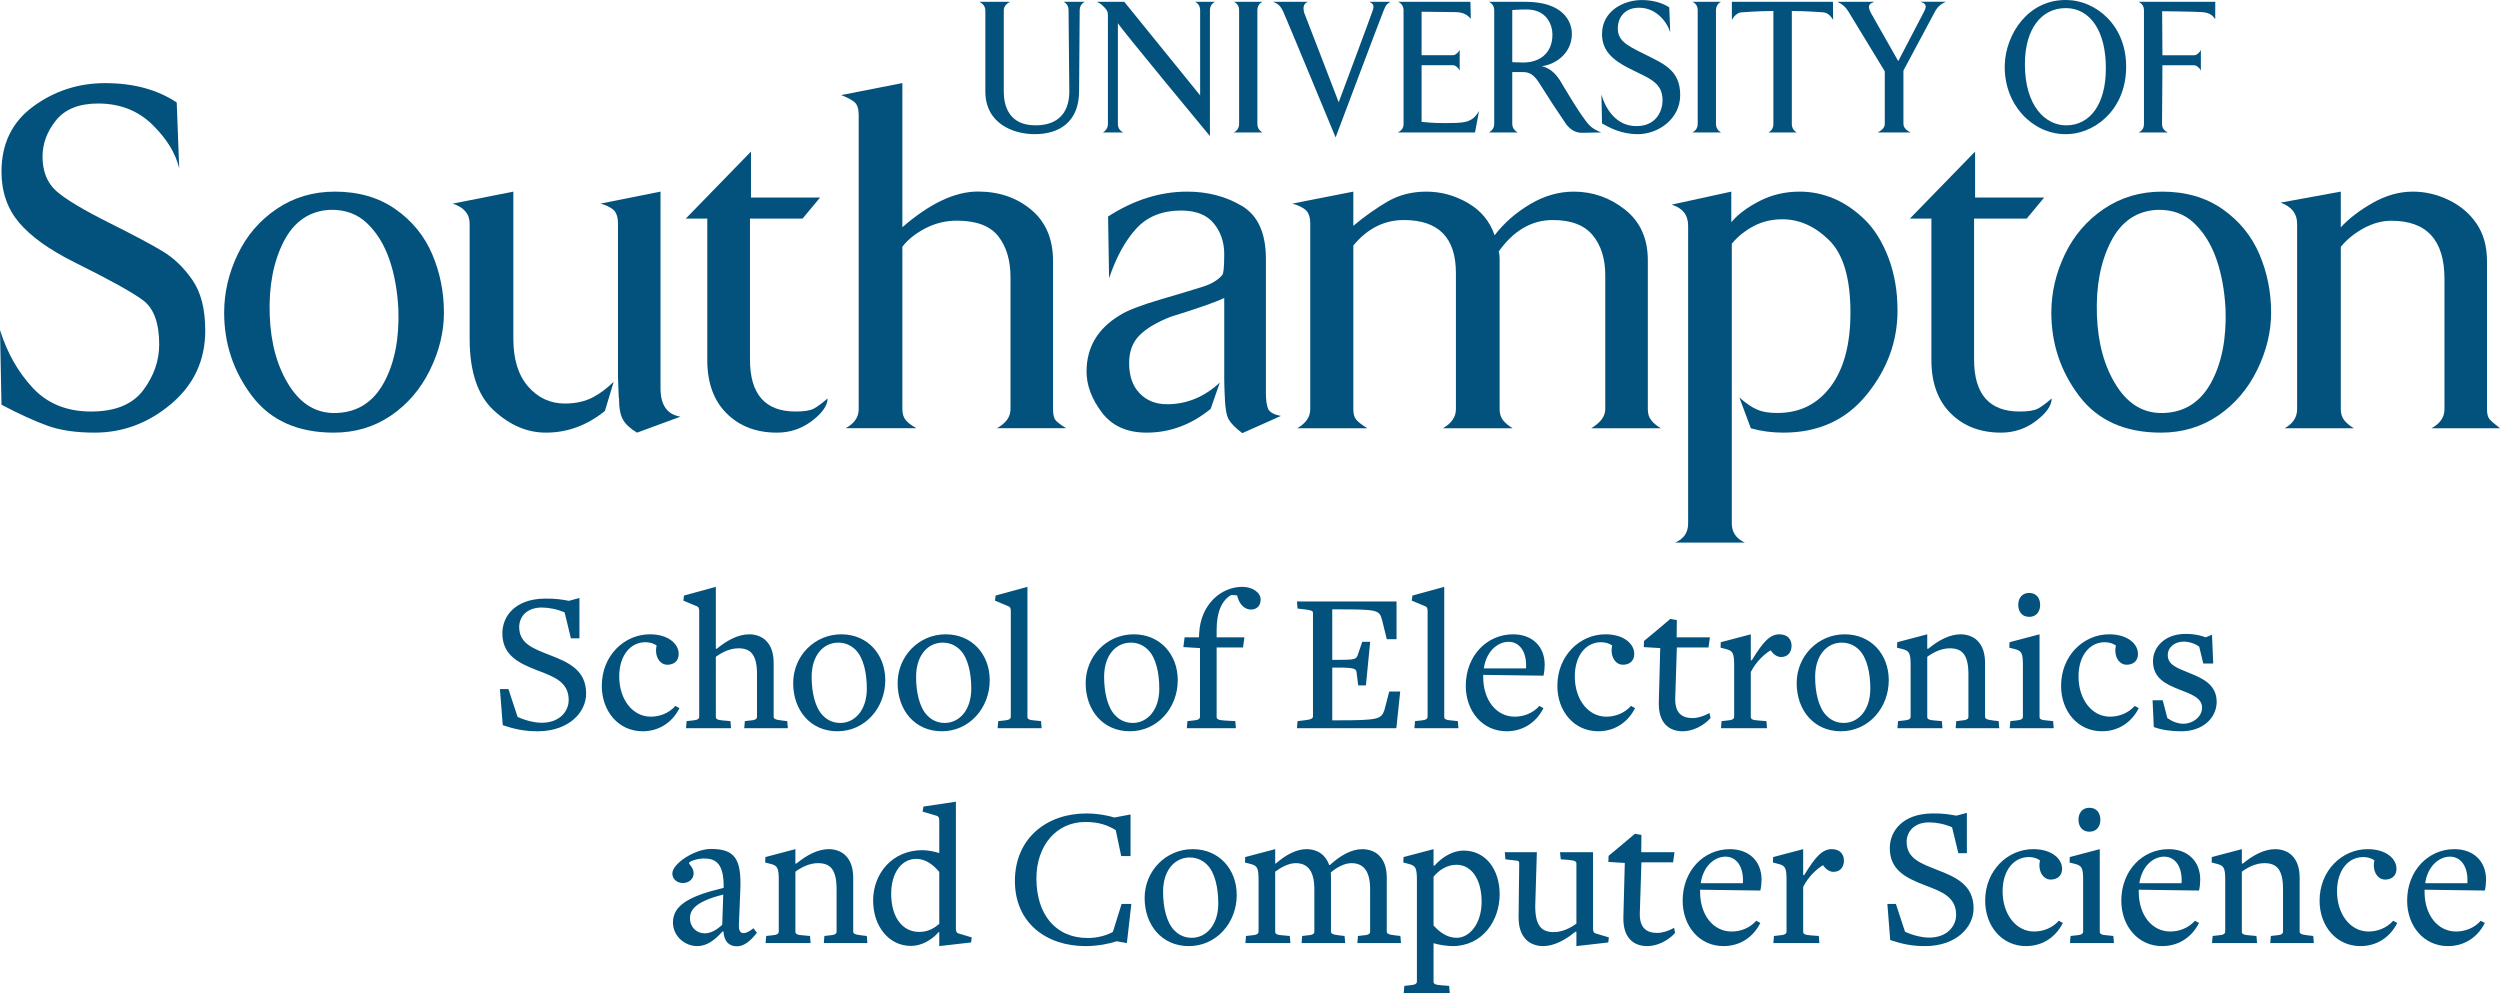 <?xml version="1.0" encoding="UTF-8" standalone="no"?>
<!-- Created with Inkscape (http://www.inkscape.org/) -->

<svg
   xmlns:dc="http://purl.org/dc/elements/1.1/"
   xmlns:cc="http://creativecommons.org/ns#"
   xmlns:rdf="http://www.w3.org/1999/02/22-rdf-syntax-ns#"
   xmlns:svg="http://www.w3.org/2000/svg"
   xmlns="http://www.w3.org/2000/svg"
   xmlns:sodipodi="http://sodipodi.sourceforge.net/DTD/sodipodi-0.dtd"
   xmlns:inkscape="http://www.inkscape.org/namespaces/inkscape"
   id="svg2"
   version="1.1"
   inkscape:version="0.47 r22583"
   width="354.335"
   height="140.738"
   xml:space="preserve"
   sodipodi:docname="ecs.eps"><defs
     id="defs6"><inkscape:perspective
       sodipodi:type="inkscape:persp3d"
       inkscape:vp_x="0 : 0.5 : 1"
       inkscape:vp_y="0 : 1000 : 0"
       inkscape:vp_z="1 : 0.5 : 1"
       inkscape:persp3d-origin="0.5 : 0.33333333 : 1"
       id="perspective10" /><clipPath
       clipPathUnits="userSpaceOnUse"
       id="clipPath20"><path
         d="M 0,1125.9 0,0 l 2834.68,0 0,1125.9 -2834.68,0 z"
         id="path22" /></clipPath></defs><sodipodi:namedview
     pagecolor="#ffffff"
     bordercolor="#666666"
     borderopacity="1"
     objecttolerance="10"
     gridtolerance="10"
     guidetolerance="10"
     inkscape:pageopacity="0"
     inkscape:pageshadow="2"
     inkscape:window-width="1680"
     inkscape:window-height="977"
     id="namedview4"
     showgrid="false"
     inkscape:zoom="0.95353535"
     inkscape:cx="152.33829"
     inkscape:cy="88.015651"
     inkscape:window-x="0"
     inkscape:window-y="24"
     inkscape:window-maximized="1"
     inkscape:current-layer="g12" /><g
     id="g12"
     inkscape:groupmode="layer"
     inkscape:label="ink_ext_XXXXXX"
     transform="matrix(1.25,0,0,-1.25,0,140.738)"><g
       id="g14"
       transform="scale(0.1,0.1)"><g
         id="g16"><g
           id="g18"
           clip-path="url(#clipPath20)"><path
             d="m 125.438,872.418 c 26.492,-13.242 46.164,-23.719 59.035,-31.48 12.867,-7.719 24.132,-18.633 33.757,-32.61 9.665,-13.992 14.5,-33.101 14.5,-57.273 0,-33.645 -12.882,-61.356 -38.605,-83.098 -25.742,-21.75 -54.676,-32.609 -86.863,-32.609 -21.192,0 -39.047,2.632 -53.617,7.91 C 39.051,648.527 21.734,656.438 1.688,667 L 0,751.758 c 7.945,-25.578 20.223,-47.371 36.891,-65.391 16.652,-18.058 38.781,-27.07 66.41,-27.07 27.261,0 46.933,8.027 59.047,24.101 12.082,16.09 18.16,33.399 18.16,51.969 0,24.18 -6.078,40.86 -18.16,49.953 -12.114,9.067 -38.047,23.418 -77.789,43.129 -28.77,14.379 -49.742,29.418 -62.984,45.125 -13.25,15.703 -19.887,34.903 -19.887,57.594 0,31.809 12.027,56.5 36.055,74.072 24.012,17.6 51.18,26.41 81.473,26.41 32.148,0 59.187,-7.33 81.16,-21.94 l 2.824,-74.683 c -4.172,17.383 -14.39,33.95 -30.664,49.77 -16.269,15.813 -36.695,23.743 -61.281,23.743 -21.582,0 -37.469,-6.36 -47.699,-19.017 -10.191,-12.668 -15.324,-26.398 -15.324,-41.113 0,-16.633 5.133,-29.551 15.324,-38.851 10.23,-9.27 30.844,-21.641 61.883,-37.141 l 0,0"
             style="fill:#02527d;fill-opacity:1;fill-rule:nonzero;stroke:none"
             id="path24" /><path
             d="m 374.504,887.988 c -23.465,-1.101 -41.051,-13.117 -52.793,-35.941 -11.723,-22.832 -17.02,-50.66 -15.891,-83.473 1.133,-32.078 8.614,-58.867 22.434,-80.383 13.808,-21.515 31.879,-31.679 54.207,-30.535 23.453,1.121 41.144,12.703 53.07,34.801 11.93,22.051 17.313,49.703 16.168,82.91 -1.117,21.5 -4.637,40.531 -10.488,57.141 -5.879,16.629 -14.301,30.109 -25.258,40.469 -10.992,10.398 -24.82,15.378 -41.449,15.011 l 0,0 z m 5.125,20.641 c 26.851,0 49.73,-6.621 68.672,-19.852 18.922,-13.23 32.82,-30.23 41.726,-51.015 8.883,-20.813 13.332,-42.891 13.332,-66.356 0,-21.906 -5.297,-43.636 -15.91,-65.16 -10.597,-21.574 -25.332,-38.758 -44.281,-51.629 -18.906,-12.84 -40.477,-19.269 -64.676,-19.269 -40.879,0 -71.82,13.89 -92.84,41.672 -20.968,27.777 -31.488,59.257 -31.488,94.386 0,22.703 5.113,44.684 15.328,66.063 10.219,21.371 24.981,38.547 44.278,51.601 19.3,13.035 41.242,19.559 65.859,19.559 l 0,0"
             style="fill:#02527d;fill-opacity:1;fill-rule:nonzero;stroke:none"
             id="path26" /><path
             d="m 851.516,954.051 0,-52.156 78.328,0 -19.832,-23.836 -59.641,0 0,-159.809 c 0,-39.324 17.207,-58.953 51.649,-58.953 9.82,0 16.851,1.129 21.003,3.43 4.168,2.281 9.258,6.101 15.336,11.421 0,-7.988 -5.879,-16.453 -17.597,-25.41 -11.739,-8.914 -24.981,-13.39 -39.75,-13.39 -23.473,0 -42.52,7.261 -57.121,21.824 -14.637,14.578 -21.911,34.676 -21.911,60.398 l 0,160.469 -24.429,0 73.965,76.012 0,0"
             style="fill:#02527d;fill-opacity:1;fill-rule:nonzero;stroke:none"
             id="path28" /><path
             d="m 1108.88,908.719 c 23.84,0 44,-6.91 60.47,-20.699 16.46,-13.79 24.68,-33.18 24.68,-58.129 l 0,-167.942 c 0,-6.074 0.95,-10.211 2.85,-12.469 1.88,-2.292 5.86,-5.292 11.91,-9.082 l -78.32,0 c 10.21,5.676 15.32,12.891 15.32,21.602 l 0,149.457 c 0,19.313 -4.64,34.848 -13.89,46.609 -9.32,11.75 -24.9,17.633 -46.84,17.633 -12.88,0 -24.89,-2.953 -36.06,-8.812 -11.16,-5.871 -19.77,-12.797 -25.83,-20.746 l 0,-184.141 c 0,-4.922 1.15,-8.914 3.41,-11.922 2.28,-3.07 6.43,-6.269 12.48,-9.68 l -80.177,0 c 9.84,5.301 14.769,12.508 14.769,21.571 l 0,333.418 c 0,7.193 -1.632,12.113 -4.836,14.753 -3.214,2.66 -8.226,5.32 -15.046,7.96 l 69.4,13.63 0,-163.472 c 31.04,26.969 59.6,40.461 85.71,40.461 l 0,0"
             style="fill:#02527d;fill-opacity:1;fill-rule:nonzero;stroke:none"
             id="path30" /><path
             d="m 1784.38,908.629 c 21.6,0 40.99,-6.82 58.18,-20.418 17.21,-13.625 25.86,-32.711 25.86,-57.336 l 0,-169.008 c 0,-4.953 1.22,-8.988 3.66,-12.195 2.46,-3.246 6.14,-6.336 11.06,-9.344 l -78.88,0 c 10.59,6.387 15.9,13.598 15.9,21.539 l 0,152.129 c 0,18.539 -4.73,33.582 -14.18,45.121 -9.48,11.539 -24.61,17.301 -45.42,17.301 -23.84,0 -44.26,-11.898 -61.3,-35.754 0.74,-1.887 1.13,-4.715 1.13,-8.492 l 0,-170.305 c 0,-4.926 1.23,-8.961 3.68,-12.195 2.45,-3.246 6.15,-6.336 11.07,-9.344 l -79.06,0 c 9.85,5.649 14.74,12.863 14.74,21.539 l 0,154.399 c 0,40.093 -19.66,60.152 -59.01,60.152 -22.33,0 -41.43,-9.648 -57.32,-28.93 l 0,-185.621 c 0,-5.308 1.13,-9.277 3.38,-11.91 2.28,-2.68 6.44,-5.867 12.51,-9.629 l -79.48,0 c 9.83,5.649 14.75,12.863 14.75,21.539 l 0,210.457 c 0,7.574 -1.89,12.864 -5.66,15.887 -3.77,3.027 -8.71,5.285 -14.75,6.805 l 69.25,13.613 0,-38.777 c 12.48,10.476 25.28,19.554 38.31,27.226 13.06,7.699 27.91,11.551 44.56,11.551 16.63,0 32.39,-4.34 47.18,-12.965 14.77,-8.605 24.84,-20.805 30.16,-36.566 10.59,13.867 23.93,25.601 40.03,35.179 16.08,9.582 32.63,14.352 49.65,14.352 l 0,0"
             style="fill:#02527d;fill-opacity:1;fill-rule:nonzero;stroke:none"
             id="path32" /><path
             d="m 2239.5,954.051 0,-52.156 78.32,0 -19.8,-23.836 -59.67,0 0,-159.809 c 0,-39.324 17.24,-58.953 51.66,-58.953 9.84,0 16.83,1.129 20.99,3.43 4.18,2.281 9.28,6.101 15.35,11.421 0,-7.988 -5.86,-16.453 -17.61,-25.41 -11.72,-8.914 -24.97,-13.39 -39.72,-13.39 -23.47,0 -42.51,7.261 -57.13,21.824 -14.62,14.578 -21.93,34.676 -21.93,60.398 l 0,160.469 -24.42,0 73.96,76.012 0,0"
             style="fill:#02527d;fill-opacity:1;fill-rule:nonzero;stroke:none"
             id="path34" /><path
             d="m 2446.3,887.988 c -23.46,-1.101 -41.08,-13.117 -52.78,-35.941 -11.74,-22.832 -17.05,-50.66 -15.9,-83.473 1.14,-32.078 8.59,-58.867 22.4,-80.383 13.81,-21.515 31.9,-31.679 54.24,-30.535 23.42,1.121 41.14,12.703 53.07,34.801 11.9,22.051 17.3,49.703 16.15,82.91 -1.12,21.5 -4.65,40.531 -10.49,57.141 -5.89,16.629 -14.29,30.109 -25.25,40.469 -10.99,10.398 -24.8,15.378 -41.44,15.011 l 0,0 z m 5.13,20.641 c 26.84,0 49.76,-6.621 68.66,-19.852 18.9,-13.23 32.8,-30.23 41.75,-51.015 8.85,-20.813 13.32,-42.891 13.32,-66.356 0,-21.906 -5.34,-43.636 -15.9,-65.16 -10.62,-21.574 -25.37,-38.758 -44.28,-51.629 -18.93,-12.84 -40.5,-19.269 -64.7,-19.269 -40.88,0 -71.81,13.89 -92.82,41.672 -21,27.777 -31.5,59.257 -31.5,94.386 0,22.703 5.09,44.684 15.32,66.063 10.23,21.371 24.98,38.547 44.29,51.601 19.29,13.035 41.27,19.559 65.86,19.559 l 0,0"
             style="fill:#02527d;fill-opacity:1;fill-rule:nonzero;stroke:none"
             id="path36" /><path
             d="m 2735.92,908.629 c 13.99,0 27.62,-3.223 40.88,-9.645 13.22,-6.429 23.73,-15.41 31.5,-26.964 7.75,-11.532 11.64,-25.614 11.64,-42.243 l 0,-167.91 c 0,-4.953 0.85,-8.519 2.55,-10.801 1.7,-2.269 5.79,-5.851 12.19,-10.738 l -77.74,0 c 9.82,5.277 14.78,12.5 14.78,21.567 l 0,147.785 c 0,43.941 -20.1,65.925 -60.21,65.925 -10.59,0 -21.1,-2.859 -31.5,-8.546 -10.41,-5.68 -19.01,-12.684 -25.84,-21.012 l 0,-184.152 c 0,-4.926 1.24,-8.977 3.71,-12.223 2.43,-3.246 6.11,-6.336 11.07,-9.344 l -78.49,0 c 9.48,5.258 14.17,12.473 14.17,21.539 l 0,210.457 c 0,11.336 -6.21,19.293 -18.72,23.856 l 68.26,12.449 0,-40.457 c 9.1,9.867 21.1,19.094 36.05,27.617 14.96,8.547 30.17,12.84 45.7,12.84 l 0,0"
             style="fill:#02527d;fill-opacity:1;fill-rule:nonzero;stroke:none"
             id="path38" /><path
             d="m 2141.32,833.496 c -6.82,17.949 -15.71,32.313 -26.67,43.094 -10.98,10.769 -22.73,18.808 -35.21,24.101 -12.48,5.286 -25.37,7.938 -38.61,7.938 -16.65,0 -31.87,-3.531 -45.67,-10.641 -13.84,-7.078 -24.52,-15.07 -32.09,-24.023 l 0,34.664 -67.68,-14.762 c 12.48,-3.769 18.72,-11.742 18.72,-23.832 l 0,-337.789 c 0,-10.223 -4.93,-17.422 -14.77,-21.57 l 79.07,0 c -9.87,4.578 -14.77,11.785 -14.77,21.64 l 0,317.204 c 6.43,7.918 14.57,14.511 24.41,19.808 9.82,5.297 20.8,7.938 32.92,7.938 19.29,0 36.99,-7.938 53.07,-23.778 16.09,-15.859 24.12,-43.218 24.12,-82.082 0,-35.847 -7.46,-63.777 -22.4,-83.769 -14.96,-20.008 -35.09,-29.981 -60.44,-29.981 -18.54,0 -27.11,3.84 -43.1,17.481 l 13.01,-34.91 c 11.55,-3.219 23.8,-4.879 36.87,-4.879 39.74,0 71.23,14.359 94.51,43.109 23.28,28.703 34.93,60.43 34.93,95.223 0,21.918 -3.43,41.859 -10.22,59.816 l 0,0"
             style="fill:#02527d;fill-opacity:1;fill-rule:nonzero;stroke:none"
             id="path40" /><path
             d="m 672.883,675.75 c -9.074,-4.934 -19.871,-7.395 -32.352,-7.395 -16.66,0 -30.57,6.469 -41.73,19.333 -11.18,12.871 -16.731,30.859 -16.731,53.968 l 0,166.973 -68.84,-13.613 c 12.848,-4.168 19.282,-11.688 19.282,-22.676 l 0,-130.391 c 0,-37.441 9.121,-64.531 27.328,-81.363 18.222,-16.828 37.926,-25.238 59.101,-25.238 24.45,0 46.743,8.238 66.95,24.59 l 9.961,33.121 c -8.551,-8.18 -14.739,-12.864 -22.969,-17.309 l 0,0"
             style="fill:#02527d;fill-opacity:1;fill-rule:nonzero;stroke:none"
             id="path42" /><path
             d="m 748.941,685.816 0,222.813 -68.121,-13.633 c 6.051,-1.519 10.891,-3.797 14.485,-6.805 3.578,-3.035 5.398,-8.339 5.398,-15.914 l 0,-173.082 0.879,-24.488 c 0.078,0.078 0.148,0.172 0.258,0.262 0,-11.321 1.488,-19.629 4.543,-24.891 3.015,-5.312 8.301,-10.187 15.879,-14.73 l 49.379,18.14 c -15.137,2.262 -22.7,13.051 -22.7,32.328 l 0,0"
             style="fill:#02527d;fill-opacity:1;fill-rule:nonzero;stroke:none"
             id="path44" /><path
             d="m 1437.93,662.266 c -1.69,3.761 -2.55,9.832 -2.55,18.121 l 0,151.785 c 0,29.445 -9.1,49.535 -27.34,60.305 -18.22,10.773 -38.85,16.152 -61.92,16.152 -30.66,0 -60.58,-9.422 -89.7,-28.231 l 1.14,-70.019 c 7.96,23.711 18.19,42.449 30.66,56.172 12.49,13.75 29.52,20.637 51.08,20.637 16.65,0 28.95,-4.836 36.91,-14.493 7.93,-9.636 11.91,-21.269 11.91,-34.875 0,-14.363 -0.76,-22.281 -2.28,-23.8 -4.92,-5.692 -12.11,-10.063 -21.57,-13.071 -9.47,-3.011 -25.47,-7.851 -47.97,-14.453 -22.52,-6.625 -37.95,-12.57 -46.26,-17.855 -25.35,-15.125 -38.03,-36.481 -38.03,-64.094 0,-15.496 5.76,-30.906 17.3,-46.238 11.54,-15.301 28.49,-22.961 50.81,-22.961 26.38,0 50.58,8.968 72.59,26.91 l 10.39,29.789 c -17.69,-16.258 -37.58,-24.5 -59.7,-24.5 -12.86,0 -23.26,4.141 -31.21,12.402 -7.94,8.242 -11.92,19.688 -11.92,34.34 0,13.141 3.98,23.668 11.92,31.547 7.95,7.883 19.67,14.855 35.2,20.859 32.53,10.114 52.79,17.27 60.73,21.391 l 0,-91.258 c -0.15,-0.133 0.46,-19.742 0.58,-19.621 0.35,-13.41 1.88,-22.355 4.55,-26.98 2.64,-4.582 7.76,-9.7 15.37,-15.461 l 43.79,19.543 c -7.93,1.519 -12.78,4.168 -14.48,7.957 l 0,0"
             style="fill:#02527d;fill-opacity:1;fill-rule:nonzero;stroke:none"
             id="path46" /><path
             d="m 1138.16,1114.07 0,-92.16 c 0,-15.05 5.24,-38.133 35.96,-38.133 29.21,0 38.34,18.503 38.34,38.133 l -0.85,92.16 c 0,5.01 -2.19,8.06 -5.67,9.82 l 24.17,0 c -3.49,-1.76 -5.88,-4.81 -5.88,-9.82 l -0.66,-91.28 c 0,-35.731 -23.1,-49.013 -50.34,-49.013 -23.97,0 -55.97,11.731 -55.97,48.573 l 0,91.72 c 0,5.01 -3.49,8.06 -6.74,9.82 l 34.83,0 c -3.48,-1.76 -7.19,-4.81 -7.19,-9.82 l 0,0"
             style="fill:#02527d;fill-opacity:1;fill-rule:nonzero;stroke:none"
             id="path48" /><path
             d="m 1360.8,1114.07 c 0,5.01 -2.4,8.06 -5.67,9.82 l 22.66,0 c -3.49,-1.76 -5.89,-4.81 -5.89,-9.82 l 0,-142.492 c 0,0 -104.36,125.942 -104.36,128.122 l 0,-114.192 c 0,-4.77 2.18,-7.82 6.1,-9.789 l -23.07,0 c 3.26,1.969 5.66,5.019 5.66,9.789 l 0,120.292 c 0,6.32 0,6.75 -2.6,10.25 -2.41,2.6 -5.01,5.64 -10.03,7.84 l 31.14,0 86.06,-106.12 0,96.3"
             style="fill:#02527d;fill-opacity:1;fill-rule:nonzero;stroke:none"
             id="path50" /><path
             d="m 1431.36,1123.89 c -3.27,-1.76 -5.66,-4.81 -5.66,-9.82 l 0,-128.562 c 0,-4.77 2.39,-7.82 5.66,-9.789 l -32.23,0 c 3.48,1.969 5.87,5.019 5.87,9.789 l 0,128.562 c 0,5.01 -2.39,8.06 -5.87,9.82 l 32.23,0 0,0"
             style="fill:#02527d;fill-opacity:1;fill-rule:nonzero;stroke:none"
             id="path52" /><path
             d="m 1556.27,1113.43 c 1.95,5.22 1.54,8.26 -3.71,10.46 l 23.95,0 c -5.68,-3.7 -5.26,-4.81 -7.86,-10.46 -3.47,-8.5 -54.24,-143.352 -54.24,-143.352 0,0 -55.97,135.292 -59.69,143.352 -2.38,4.36 -4.13,7.82 -11.33,10.46 l 39.67,0 c -5.68,-2.2 -5.68,-7.4 -4.13,-12.86 0.43,-0.66 38.99,-101.08 38.99,-101.08 0,0 38.35,102.6 38.35,103.48 l 0,0"
             style="fill:#02527d;fill-opacity:1;fill-rule:nonzero;stroke:none"
             id="path54" /><path
             d="m 1667.71,1104.54 c -4.35,5 -8.95,7.64 -18.31,7.64 -4.13,0 -37.49,0.43 -37.49,0.43 l 0,-49.31 35.53,0 c 3.04,0 6.54,3.48 7.63,6.11 l 0,-23.52 c -1.09,2.61 -4.59,6.12 -7.63,6.12 l -35.53,0 0,-64.315 c 4.79,-0.437 15.04,-1.515 25.3,-1.316 23.52,0 31.8,0 39.85,13.721 l -4.58,-24.381 -87.57,0 c 3.92,1.969 6.54,4.57 6.54,9.789 l 0,128.562 c 0,5.01 -2.62,8.06 -6.12,9.82 l 81.95,0 0.43,-19.35 0,0"
             style="fill:#02527d;fill-opacity:1;fill-rule:nonzero;stroke:none"
             id="path56" /><path
             d="m 1714.72,1114.5 0,-59.06 c 0,0 7,-0.41 12.67,-0.41 16.57,0 32.88,8.93 32.88,31.81 0,10.24 -6.1,28.32 -29.19,28.32 -9.81,0 -16.36,-0.66 -16.36,-0.66 l 0,0 z m 33.12,-63.61 c 11.79,-2.42 17.87,-11.55 21.14,-16.36 0,0 23.1,-39.842 32.68,-50.089 4.58,-5.246 13.97,-8.722 13.97,-8.722 l -22.22,-0.418 c -8.52,0 -14.61,5.656 -17.87,10.207 -11.15,16.362 -18.96,28.362 -26.59,40.562 -5.68,8.72 -10.25,18.09 -21.56,18.09 -3.94,0 -12.67,0 -12.67,0 l 0,-58.652 c 0,-4.77 2.85,-7.82 6.13,-9.789 l -32.5,0 c 3.31,1.969 5.91,5.019 5.91,9.789 l 0,128.562 c 0,5.01 -2.6,8.06 -5.91,9.82 l 40.99,0 c 43.57,0 52.95,-22.67 52.95,-36.39 0,-23.54 -20.92,-35.52 -34.45,-36.61 l 0,0"
             style="fill:#02527d;fill-opacity:1;fill-rule:nonzero;stroke:none"
             id="path58" /><path
             d="m 1905.13,1018.21 c 0,-27.222 -24.81,-44.433 -48.12,-44.433 -18.99,0 -32.47,7.61 -40.53,12.18 l -0.67,32.693 c 4.57,-15.69 16.35,-35.732 39.64,-35.732 23.56,0 29.67,18.522 29.67,29.182 0,20.93 -15.93,25.06 -36.83,35.74 -21.15,10.45 -31.81,21.59 -31.81,39.45 0,26.14 24.41,38.57 45.1,38.57 8.03,0 20.92,-1.51 31.15,-8.3 l 1.1,-28.74 c -2.62,10.45 -14.82,28.32 -35.3,28.32 -18.54,0 -24.17,-13.74 -24.17,-23.11 0,-13.72 8.7,-18.96 29.63,-29.19 20.68,-10.67 41.14,-17.44 41.14,-46.63 l 0,0"
             style="fill:#02527d;fill-opacity:1;fill-rule:nonzero;stroke:none"
             id="path60" /><path
             d="m 1951.36,1123.89 c -3.27,-1.76 -5.66,-4.81 -5.66,-9.82 l 0,-128.562 c 0,-4.77 2.39,-7.82 5.66,-9.789 l -32.26,0 c 3.49,1.969 5.88,5.019 5.88,9.789 l 0,128.562 c 0,5.01 -2.39,8.06 -5.88,9.82 l 32.26,0 0,0"
             style="fill:#02527d;fill-opacity:1;fill-rule:nonzero;stroke:none"
             id="path62" /><path
             d="m 2031.7,1113.46 0,-127.952 c 0,-4.77 2.16,-7.82 5.66,-9.789 l -32.26,0 c 3.7,1.969 5.7,5.019 5.7,9.789 l 0,127.952 c -16.34,0 -35.76,-1.53 -35.76,-1.53 -5.2,0 -9.33,-5.02 -11.31,-8.5 l 0,20.46 114.62,0 0.2,-20.46 c -2.17,3.48 -5.66,8.07 -11.32,8.5 0,0 -19.6,1.53 -35.53,1.53 l 0,0"
             style="fill:#02527d;fill-opacity:1;fill-rule:nonzero;stroke:none"
             id="path64" /><path
             d="m 2206.39,1123.89 c -6.31,-2.64 -10.25,-6.75 -12.85,-12 l -35.3,-66.01 0,-60.372 c 0,-4.77 4.14,-7.82 8.06,-9.789 l -37.26,0 c 3.49,1.969 8.05,4.57 8.05,9.789 l 0,59.522 -41.61,68.4 c -3.5,5.22 -6.1,7.41 -12.19,10.46 l 42.04,0 c -5,-2.2 -9.15,-3.25 -3.49,-13.52 l 30.52,-53.8 29.63,56.86 c 3.05,5.87 1.54,8.7 -4.55,10.46 l 28.95,0 0,0"
             style="fill:#02527d;fill-opacity:1;fill-rule:nonzero;stroke:none"
             id="path66" /><path
             d="m 2295.97,1053.08 c 0,-47.73 23.58,-69.303 46.69,-69.303 27.77,0 45.09,24.833 45.09,64.063 0.4,42.04 -17.32,68.87 -45.45,68.87 -27.78,0 -46.33,-23.77 -46.33,-63.63 l 0,0 z m 44.73,-79.303 c -36.4,0.86 -68.55,33.313 -67.59,78.203 0.95,35.31 26.85,75.39 71.32,73.88 31.01,-0.68 67.25,-27.68 66.34,-77.39 -0.95,-49.65 -38.71,-75.822 -70.07,-74.693 l 0,0"
             style="fill:#02527d;fill-opacity:1;fill-rule:nonzero;stroke:none"
             id="path68" /><path
             d="m 2458.02,975.719 -33.11,0 c 3.91,1.969 6.07,4.57 6.07,9.789 l 0,128.562 c 0,5.01 -2.59,8.06 -6.07,9.82 l 86.93,0 -0.08,-19.83 c -3.05,5.21 -7.87,8.25 -18.56,8.25 -5.2,0.44 -41.6,0.88 -41.6,0.88 l 0.31,-49.95 35.97,0 c 3.04,0 6.55,3.49 7.61,6.12 l 0,-23.55 c -1.06,2.59 -4.57,6.08 -7.61,6.08 l -35.97,0 -0.44,-66.382 c 0,-5.219 2.62,-7.82 6.55,-9.789 l 0,0"
             style="fill:#02527d;fill-opacity:1;fill-rule:nonzero;stroke:none"
             id="path70" /><path
             d="m 2797.7,124.441 c 1.14,0 -47.85,0 -47.85,0 2.76,19.313 15.64,30.121 28.06,30.121 12.66,0 20.93,-11.496 19.79,-30.121 l 0,0 z m 19.78,-45.082 -4.61,2.531 c -7.81,-8.742 -18.4,-12.199 -28.06,-12.199 -20.47,0 -35.65,18.41 -35.65,44.848 l 0,2.531 68.32,-0.922 c 0.92,3.692 1.38,8.743 1.38,12.426 0,20.696 -14.04,34.504 -35.89,34.504 -29.43,0 -53.59,-24.152 -53.59,-58.43 0,-28.968 19.09,-51.507 46.24,-51.507 18.16,0 33.34,9.418 41.86,26.219 l 0,0 z m -99.29,0 -4.6,2.531 c -7.82,-8.742 -18.39,-12.199 -28.06,-12.199 -20.47,0 -35.65,19.547 -35.65,45.547 0,24.371 13.11,38.864 29.67,38.864 5.06,0 9.43,-1.375 12.65,-3.68 l 0,-0.461 c -2.53,-11.504 3.45,-21.387 12.19,-21.387 5.52,0 12.88,2.531 12.88,12.422 0,11.035 -11.5,22.082 -32.66,22.082 -28.98,0 -54.51,-24.152 -54.51,-58.43 0,-28.968 19.09,-51.507 46.23,-51.507 18.17,0 33.35,9.418 41.86,26.219 l 0,0 z m -94.58,-22.781 -0.69,8.051 -5.98,0.691 c -8.28,0.918 -9.43,2.301 -9.43,4.371 l 0,60.497 c 0,11.035 -2.53,19.539 -8.74,25.75 -4.82,4.835 -12.19,7.14 -18.86,7.14 -12.42,0 -25.07,-6.672 -36.79,-16.34 l -1.16,0 0,16.34 -34.04,-8.976 -0.22,-6.211 5.51,-1.375 c 8.28,-2.071 9.9,-4.141 9.9,-18.633 l 0,-58.192 c 0,-2.75 -2.31,-3.91 -7.83,-4.371 l -6.44,-0.691 -0.69,-8.051 51.06,0 -0.68,8.051 -7.83,0.691 c -7.36,0.461 -8.74,1.84 -8.74,4.141 l 0,68.078 c 6.21,4.602 15.64,9.66 25.53,9.66 13.8,0 21.16,-6.894 21.16,-29.429 l 0,-48.079 c 0,-2.301 -1.15,-3.91 -7.82,-4.371 l -5.98,-0.691 -0.69,-8.051 49.45,0 0,0 z m -150,67.863 c 1.16,0 -47.84,0 -47.84,0 2.77,19.313 15.64,30.121 28.06,30.121 12.65,0 20.94,-11.496 19.78,-30.121 l 0,0 z m 19.78,-45.082 -4.6,2.531 c -7.82,-8.742 -18.4,-12.199 -28.06,-12.199 -20.47,0 -35.65,18.41 -35.65,44.848 l 0,2.531 68.31,-0.922 c 0.93,3.692 1.39,8.743 1.39,12.426 0,20.696 -14.04,34.504 -35.89,34.504 -29.44,0 -53.6,-24.152 -53.6,-58.43 0,-28.968 19.1,-51.507 46.24,-51.507 18.17,0 33.35,9.418 41.86,26.219 l 0,0 z m -96.42,-22.781 -0.69,8.051 -6.67,0.691 c -7.36,0.461 -8.74,1.84 -8.74,4.141 l 0,93.617 -34.03,-8.976 -0.24,-6.211 5.52,-1.375 c 8.28,-2.071 9.89,-4.141 9.89,-18.633 l 0,-58.192 c 0,-2.75 -2.3,-3.91 -7.82,-4.371 l -6.44,-0.691 -0.69,-8.051 49.91,0 0,0 z m -15.41,139.848 c 0,7.129 -3.9,13.566 -12.42,13.566 -8.51,0 -12.42,-6.437 -12.42,-13.566 0,-7.137 3.91,-13.574 12.42,-13.574 8.52,0 12.42,6.437 12.42,13.574 l 0,0 z m -42.54,-117.067 -4.6,2.531 c -7.82,-8.742 -18.39,-12.199 -28.06,-12.199 -20.47,0 -35.66,19.547 -35.66,45.547 0,24.371 13.12,38.864 29.68,38.864 5.06,0 9.43,-1.375 12.65,-3.68 l 0,-0.461 c -2.53,-11.504 3.45,-21.387 12.19,-21.387 5.52,0 12.89,2.531 12.89,12.422 0,11.035 -11.51,22.082 -32.67,22.082 -28.98,0 -54.52,-24.152 -54.52,-58.43 0,-28.968 19.09,-51.507 46.24,-51.507 18.17,0 33.35,9.418 41.86,26.219 l 0,0 z m -101.25,16.551 c 0,26.68 -20.01,35.418 -41.4,43.699 -17.94,7.129 -34.49,12.657 -34.49,31.739 0,11.269 8.27,22.082 25.52,22.082 7.82,0 17.48,-1.836 25.99,-5.52 l 7.13,-29.441 9.66,0 0,45.769 -11.96,-3.211 c -7.36,1.375 -14.72,2.754 -27.59,2.528 -33.59,-0.457 -47.85,-20.243 -47.85,-39.336 0,-25.528 19.32,-34.031 39.79,-42.09 18.86,-7.129 35.42,-13.109 35.42,-33.57 0,-12.66 -10.12,-25.539 -29.9,-25.77 -8.73,-0.231 -20.47,2.992 -28.06,6.672 l -10.35,31.508 -9.66,0 3.22,-40.938 c 12.19,-4.141 24.61,-7.133 40.72,-6.891 34.03,0.461 53.81,21.148 53.81,42.77 l 0,0 z M 2090.8,150.195 c 0,7.356 -4.83,12.883 -13.8,12.883 -10.81,0 -18.63,-8.742 -31.28,-29.445 l -1.15,0 0,29.445 -34.04,-8.976 -0.23,-6.211 5.52,-1.375 c 8.28,-2.071 9.89,-4.141 9.89,-18.633 l 0,-58.192 c 0,-2.75 -2.3,-3.91 -7.82,-4.371 l -6.43,-0.691 -0.7,-8.051 52.21,0 -0.68,8.051 -8.98,0.691 c -7.36,0.461 -8.74,1.84 -8.74,4.141 0,0 0,54.277 0,50.828 6.21,12.191 15.87,20.707 22.54,24.613 2.53,-3.906 6.9,-7.586 11.73,-7.586 8.05,0 11.96,5.75 11.96,12.879 l 0,0 z m -114.58,-25.754 c 1.15,0 -47.84,0 -47.84,0 2.76,19.313 15.64,30.121 28.07,30.121 12.64,0 20.92,-11.496 19.77,-30.121 l 0,0 z m 19.78,-45.082 -4.6,2.531 c -7.82,-8.742 -18.4,-12.199 -28.06,-12.199 -20.47,0 -35.64,18.41 -35.64,44.848 l 0,2.531 68.3,-0.922 c 0.92,3.692 1.38,8.743 1.38,12.426 0,20.696 -14.03,34.504 -35.88,34.504 -29.44,0 -53.59,-24.152 -53.59,-58.43 0,-28.968 19.09,-51.507 46.23,-51.507 18.17,0 33.35,9.418 41.86,26.219 l 0,0 z m -96.64,-11.27 -1.15,5.738 c -6.21,-3.449 -13.12,-5.738 -19.1,-5.738 -12.19,0 -20.24,5.738 -19.77,22.539 l 1.83,57.5 35.88,0 1.61,11.492 -37.72,0 0.23,19.551 -7.36,1.375 -14.95,-12.645 -14.95,-12.422 -0.23,-6.894 18.63,-1.152 -1.61,-61.875 c -0.46,-23.457 11.96,-32.418 27.14,-32.418 10.81,0 23.23,5.738 31.52,14.949 l 0,0 z m -75.12,-5.07 -15.41,4.602 c -1.84,0.688 -2.53,2.539 -2.53,5.289 l 0,86.711 -37.49,0 0.92,-8.047 8.97,-0.695 c 7.36,-0.684 8.74,-1.832 8.74,-4.141 l 0,-68.078 c -6.21,-4.602 -15.64,-9.649 -25.53,-9.649 -13.79,0 -21.16,6.887 -21.16,29.43 l 1.84,61.18 -36.34,0 0.69,-8.047 5.52,-0.695 c 8.28,-1.152 10.12,0 10.12,-4.363 l -0.69,-60.485 c 0,-11.051 2.53,-19.551 8.74,-25.762 4.83,-4.84 12.19,-7.129 18.86,-7.129 12.42,0 25.07,6.668 36.8,16.32 l 1.15,0 0,-16.32 36.11,4.141 0.69,5.738 0,0 z m -144.28,40.492 c 0,-24.852 -13.57,-40.953 -28.29,-40.953 -11.27,0 -19.78,6.902 -26.22,14.031 l 0,55.199 c 5.75,7.137 14.95,13.574 26,13.574 16.78,0 28.51,-16.105 28.51,-41.851 l 0,0 z m 20.47,8.5 c 0,27.14 -15.18,49.453 -40.94,49.453 -11.73,0 -23.92,-6.903 -32.89,-17.02 l -1.15,0 0,18.633 -34.04,-8.976 -0.23,-6.211 5.52,-1.375 c 8.28,-2.071 9.89,-4.141 9.89,-18.633 l 0,-114.762 c 0,-2.769 -2.3,-3.922 -7.82,-4.383 L 1592.33,8.051 1591.64,0 l 52.21,0 -0.69,8.051 -8.97,0.688 c -7.35,0.461 -8.74,1.852 -8.74,4.141 l 0,43.473 0.23,0 c 5.98,-1.84 15.64,-3.211 21.16,-3.211 34.5,0 53.59,29.211 53.59,58.871 l 0,0 z m -111.9,-55.434 -0.7,8.051 -5.97,0.691 c -8.29,0.918 -9.44,2.301 -9.44,4.371 l 0,60.497 c 0,11.035 -2.53,19.539 -8.74,25.75 -4.83,4.835 -12.2,7.14 -18.87,7.14 -12.42,0 -25.06,-7.14 -36.8,-17.949 l -0.92,0 c -1.38,4.141 -3.68,7.82 -6.67,10.809 -4.83,4.835 -12.19,7.14 -18.86,7.14 -11.73,0 -23.69,-6.445 -34.96,-16.34 l -0.69,0 0,16.34 -34.04,-8.976 -0.23,-6.211 5.52,-1.375 c 8.28,-2.071 9.89,-4.141 9.89,-18.633 l 0,-58.192 c 0,-2.75 -2.3,-3.91 -7.82,-4.371 l -6.44,-0.691 -0.69,-8.051 51.06,0 -0.69,8.051 -7.82,0.691 c -7.36,0.461 -8.74,1.84 -8.74,4.141 l 0,68.078 c 6.21,4.602 14.95,9.66 23.23,9.66 11.96,0 21.16,-6.894 21.16,-29.429 l 0,-48.079 c 0,-2.301 -1.15,-3.91 -7.82,-4.371 l -5.98,-0.691 -0.69,-8.051 49.45,0 -0.69,8.051 -5.98,0.691 c -8.28,0.918 -9.43,2.301 -9.43,4.371 l 0,60.497 c 0,2.292 0,4.363 -0.23,6.433 6.44,5.52 15.18,10.578 23.46,10.578 11.97,0 21.16,-6.894 21.16,-29.429 l 0,-48.079 c 0,-2.301 -1.14,-3.91 -7.81,-4.371 l -5.99,-0.691 -0.69,-8.051 49.47,0 0,0 z m -207.17,44.863 c 0,-24.613 -13.8,-38.882 -30.13,-38.882 -10.35,0 -16.79,5.293 -20.01,8.742 -8.51,8.969 -12.43,25.758 -12.43,43.48 0,24.606 13.35,38.864 30.37,38.864 10.12,0 16.79,-5.293 20.01,-8.743 8.51,-8.972 12.19,-25.761 12.19,-43.461 l 0,0 z m 20.93,9.661 c 0,29.203 -20.01,51.976 -49.91,51.976 -30.36,0 -54.52,-24.621 -54.52,-55.437 0,-30.352 19.32,-54.5 50.15,-54.5 31.05,0 54.28,26.219 54.28,57.961 l 0,0 z m -119.49,-10.133 -11.04,0 -9.89,-31.738 c -8.28,-4.602 -18.86,-6.891 -28.29,-6.891 -37.49,0 -58.42,27.59 -58.42,67.613 0,36.797 22.31,63.934 55.43,63.934 15.64,0 25.3,-3.672 34.5,-9.199 l 6.21,-29.434 10.58,0 0,47.148 -18.4,-3.445 c -5.52,1.836 -18.17,4.598 -31.74,4.598 -45.08,0 -80.96,-28.289 -80.96,-76.59 0,-47.387 35.42,-73.824 80.27,-73.824 12.88,0 26.45,2.531 34.96,5.508 l 11.73,-2.07 5.06,44.391 0,0 z M 1065,78.43 c -6.21,-5.519 -13.34,-9.199 -22.77,-9.199 -19.09,0 -31.74,16.801 -31.74,43.239 0,23.695 11.73,39.562 28.29,39.562 11.73,0 20.01,-7.586 26.22,-14.715 l 0,-58.886 z m 36.8,-15.41 -15.41,4.602 c -1.84,0.688 -2.53,2.539 -2.53,5.289 l 0,143.985 -36.8,-5.528 -0.92,-5.738 16.33,-4.836 c 1.84,-0.695 2.53,-2.531 2.53,-5.293 l 0,-36.797 -0.23,0 c -5.98,1.836 -13.34,3.223 -18.86,3.223 -34.5,0 -55.89,-26.914 -55.89,-57.047 0,-29.66 18.17,-51.52 42.78,-51.52 11.96,0 23.46,6.449 31.51,15.652 l 0.69,0 0,-15.871 36.11,4.141 0.69,5.738 0,0 z m -118.269,-6.441 -0.687,8.051 -5.985,0.691 c -8.281,0.918 -9.425,2.301 -9.425,4.371 l 0,60.497 c 0,11.035 -2.532,19.539 -8.743,25.75 -4.828,4.835 -12.191,7.14 -18.863,7.14 -12.418,0 -25.066,-6.672 -36.797,-16.34 l -1.152,0 0,16.34 -34.035,-8.976 -0.231,-6.211 5.516,-1.375 c 8.281,-2.071 9.894,-4.141 9.894,-18.633 l 0,-58.192 c 0,-2.75 -2.3,-3.91 -7.824,-4.371 l -6.437,-0.691 -0.692,-8.051 51.063,0 -0.692,8.051 -7.82,0.691 c -7.359,0.461 -8.742,1.84 -8.742,4.141 l 0,68.078 c 6.211,4.602 15.641,9.66 25.531,9.66 13.801,0 21.16,-6.894 21.16,-29.429 l 0,-48.079 c 0,-2.301 -1.148,-3.91 -7.816,-4.371 l -5.984,-0.691 -0.688,-8.051 49.449,0 0,0 z m -164.609,20.711 c -7.129,-6.449 -13.34,-9.668 -20.012,-9.668 -8.738,0 -16.555,6.668 -16.555,17.25 0,9.898 7.356,19.098 37.711,26.68 l -1.144,-34.262 0,0 z m 39.332,-8.98 -3.914,5.062 c -4.828,-3.68 -8.051,-5.519 -11.27,-5.519 -3.679,0 -5.519,3.227 -5.289,8.976 l 1.61,39.094 c 1.609,36.344 -6.207,47.379 -33.352,47.379 -18.168,0 -43.695,-16.563 -43.695,-27.832 0,-5.977 4.828,-10.809 11.957,-10.809 7.59,0 12.187,5.293 12.187,11.043 0,6.211 -5.289,10.352 -5.289,11.496 0,2.071 9.43,5.293 17.024,5.293 13.339,0 22.308,-5.754 22.308,-31.281 l 0,-2.07 c -39.332,-9.2 -57.5,-20.012 -57.5,-39.102 0,-15.41 13.114,-26.898 27.598,-26.898 11.5,0 20.476,7.578 28.519,16.551 l 1.157,0 c 0.687,-11.5 6.433,-16.793 15.41,-16.793 8.047,0 15.406,6.211 22.539,15.41 l 0,0"
             style="fill:#02527d;fill-opacity:1;fill-rule:nonzero;stroke:none"
             id="path72" /><path
             d="m 2513.41,330.09 c 0,19.551 -15.87,26.68 -30.82,32.664 -15.64,6.211 -24.61,9.883 -24.61,20.469 0,8.965 8.06,15.175 18.17,15.175 5.52,0 12.65,-2.07 17.48,-5.742 l 4.6,-19.09 11.27,0 -1.37,32.657 -7.13,-2.989 c -5.53,2.071 -11.97,3.907 -23.01,3.907 -23.92,0 -36.8,-15.637 -36.8,-30.821 0,-19.773 15.18,-26.445 30.36,-32.433 13.11,-5.059 25.31,-9.422 25.31,-20.235 0,-11.504 -11.74,-18.398 -20.94,-18.398 -6.67,0 -13.34,2.754 -18.4,6.437 l -5.29,20.243 -11.5,0 1.38,-30.36 c 8.52,-3.222 19.32,-4.836 31.05,-4.836 25.77,0 40.25,16.106 40.25,33.352 l 0,0 z m -88.32,-7.129 -4.6,2.527 c -7.81,-8.738 -18.4,-12.187 -28.06,-12.187 -20.47,0 -35.65,19.551 -35.65,45.539 0,24.383 13.11,38.875 29.68,38.875 5.05,0 9.42,-1.387 12.64,-3.68 l 0,-0.461 c -2.53,-11.504 3.45,-21.394 12.19,-21.394 5.53,0 12.88,2.527 12.88,12.422 0,11.043 -11.49,22.078 -32.66,22.078 -28.98,0 -54.51,-24.149 -54.51,-58.418 0,-28.985 19.09,-51.524 46.23,-51.524 18.18,0 33.35,9.434 41.86,26.223 l 0,0 z m -96.41,-22.766 -0.69,8.047 -6.67,0.696 c -7.36,0.457 -8.74,1.835 -8.74,4.14 l 0,93.602 -34.04,-8.965 -0.23,-6.211 5.52,-1.387 c 8.28,-2.07 9.89,-4.14 9.89,-18.621 l 0,-58.195 c 0,-2.762 -2.29,-3.906 -7.82,-4.363 l -6.44,-0.696 -0.69,-8.047 49.91,0 0,0 z m -15.41,139.836 c 0,7.129 -3.91,13.574 -12.42,13.574 -8.51,0 -12.42,-6.445 -12.42,-13.574 0,-7.129 3.91,-13.566 12.42,-13.566 8.51,0 12.42,6.437 12.42,13.566 l 0,0 z m -46.37,-139.836 -0.69,8.047 -5.98,0.696 c -8.28,0.917 -9.43,2.292 -9.43,4.363 l 0,60.488 c 0,11.047 -2.53,19.551 -8.74,25.762 -4.83,4.836 -12.19,7.129 -18.86,7.129 -12.42,0 -25.07,-6.668 -36.79,-16.328 l -1.16,0 0,16.328 -34.04,-8.965 -0.23,-6.211 5.52,-1.387 c 8.29,-2.07 9.89,-4.14 9.89,-18.621 l 0,-58.195 c 0,-2.762 -2.3,-3.906 -7.82,-4.363 l -6.44,-0.696 -0.68,-8.047 51.05,0 -0.68,8.047 -7.83,0.696 c -7.36,0.457 -8.74,1.835 -8.74,4.14 l 0,68.074 c 6.21,4.602 15.64,9.66 25.53,9.66 13.8,0 21.16,-6.894 21.16,-29.445 l 0,-48.066 c 0,-2.293 -1.15,-3.906 -7.82,-4.363 l -5.98,-0.696 -0.69,-8.047 49.45,0 0,0 z m -146.21,44.844 c 0,-24.609 -13.8,-38.867 -30.12,-38.867 -10.36,0 -16.8,5.293 -20.02,8.742 -8.51,8.965 -12.42,25.762 -12.42,43.465 0,24.609 13.34,38.879 30.37,38.879 10.11,0 16.78,-5.293 20,-8.742 8.51,-8.973 12.19,-25.762 12.19,-43.477 l 0,0 z m 20.93,9.66 c 0,29.219 -20.01,51.981 -49.91,51.981 -30.36,0 -54.51,-24.61 -54.51,-55.426 0,-30.363 19.32,-54.516 50.14,-54.516 31.05,0 54.28,26.223 54.28,57.961 l 0,0 z m -110.21,39.102 c 0,7.363 -4.83,12.879 -13.8,12.879 -10.81,0 -18.63,-8.739 -31.28,-29.434 l -1.15,0 0,29.434 -34.04,-8.965 -0.23,-6.211 5.52,-1.387 c 8.28,-2.07 9.89,-4.14 9.89,-18.621 l 0,-58.195 c 0,-2.762 -2.3,-3.906 -7.82,-4.363 l -6.44,-0.696 -0.69,-8.047 52.21,0 -0.69,8.047 -8.96,0.696 c -7.37,0.457 -8.75,1.835 -8.75,4.14 0,0 0,54.277 0,50.828 6.21,12.188 15.87,20.696 22.54,24.61 2.53,-3.914 6.9,-7.594 11.73,-7.594 8.05,0 11.96,5.75 11.96,12.879 l 0,0 z m -91.89,-82.11 -1.15,5.75 c -6.21,-3.445 -13.11,-5.75 -19.09,-5.75 -12.19,0 -20.24,5.75 -19.78,22.539 l 1.84,57.5 35.88,0 1.61,11.504 -37.72,0 0.23,19.551 -7.36,1.375 -14.95,-12.644 -14.95,-12.422 -0.23,-6.906 18.63,-1.141 -1.61,-61.875 c -0.46,-23.457 11.96,-32.434 27.14,-32.434 10.81,0 23.23,5.754 31.51,14.953 l 0,0 z m -85.57,11.27 -4.61,2.527 c -7.82,-8.738 -18.4,-12.187 -28.06,-12.187 -20.47,0 -35.65,19.551 -35.65,45.539 0,24.383 13.11,38.875 29.67,38.875 5.06,0 9.43,-1.387 12.65,-3.68 l 0,-0.461 c -2.53,-11.504 3.46,-21.394 12.19,-21.394 5.52,0 12.88,2.527 12.88,12.422 0,11.043 -11.5,22.078 -32.66,22.078 -28.98,0 -54.51,-24.149 -54.51,-58.418 0,-28.985 19.09,-51.524 46.23,-51.524 18.17,0 33.35,9.434 41.87,26.223 l 0,0 z m -123.63,45.078 c 1.15,0 -47.84,0 -47.84,0 2.76,19.324 15.65,30.137 28.06,30.137 12.65,0 20.93,-11.504 19.78,-30.137 l 0,0 z m 19.78,-45.078 -4.6,2.527 c -7.82,-8.738 -18.4,-12.187 -28.06,-12.187 -20.47,0 -35.65,18.398 -35.65,44.855 l 0,2.528 68.31,-0.918 c 0.93,3.672 1.38,8.742 1.38,12.414 0,20.703 -14.03,34.5 -35.87,34.5 -29.45,0 -53.6,-24.149 -53.6,-58.418 0,-28.985 19.09,-51.524 46.23,-51.524 18.17,0 33.35,9.434 41.86,26.223 l 0,0 z m -96.41,-22.766 -0.69,8.047 -6.67,0.696 c -7.36,0.457 -8.74,1.835 -8.74,4.14 l 0,147.422 -36.11,-9.883 -0.69,-5.754 15.41,-6.441 c 1.84,-0.688 2.53,-2.531 2.53,-5.285 l 0,-119.836 c 0,-2.762 -2.3,-3.906 -7.82,-4.363 l -6.44,-0.696 -0.69,-8.047 49.91,0 0,0 z m -66.03,41.621 -12.43,0 -5.52,-21.152 c -3.67,-10.125 -6.67,-11.504 -52.67,-11.504 l -6.43,0 0,59.805 5.51,0 c 20.01,0 21.62,-1.387 22.08,-5.527 l 1.84,-14.715 8.74,0 4.83,49.453 -8.97,0 -5.28,-15.41 c -1.62,-4.602 -4.84,-5.059 -22.55,-5.059 l -6.2,0 0,57.266 8.27,0 c 42.78,0 45.08,-0.918 48.07,-11.504 l 5.52,-22.305 11.05,0 0,42.781 -112.93,0 0.68,-8.054 9.43,-1.145 c 6.67,-0.926 8.05,-1.609 8.05,-3.68 l 0,-117.531 c 0,-2.07 -2.07,-3.457 -8.05,-4.14 l -9.43,-1.153 -0.68,-8.047 112.69,0 4.38,41.621 0,0 z m -158.24,104.2 c 0,8.273 -9.43,14.484 -20.93,14.484 -24.15,0 -47.15,-20.234 -48.76,-52.441 l -0.23,-4.825 -16.33,0 -1.38,-11.046 18.86,-1.141 0,-77.746 c 0,-2.762 -2.3,-3.906 -7.82,-4.363 l -6.44,-0.696 -0.69,-8.047 55.66,0 -0.69,8.047 -12.42,0.696 c -7.36,0.457 -8.74,1.835 -8.74,4.14 l 0,78.652 29.9,0 1.61,11.504 -31.51,0 0,8.504 c 0,20.469 5.98,33.586 16.56,39.563 l 6.67,-0.461 0.23,-0.918 c 2.53,-10.117 8.97,-15.176 15.41,-15.176 5.98,0 11.04,3.676 11.04,11.27 l 0,0 z M 1314.49,345.039 c 0,-24.609 -13.8,-38.867 -30.13,-38.867 -10.35,0 -16.79,5.293 -20.01,8.742 -8.51,8.965 -12.42,25.762 -12.42,43.465 0,24.609 13.34,38.879 30.36,38.879 10.12,0 16.79,-5.293 20.01,-8.742 8.51,-8.973 12.19,-25.762 12.19,-43.477 l 0,0 z m 20.93,9.66 c 0,29.219 -20.01,51.981 -49.91,51.981 -30.36,0 -54.51,-24.61 -54.51,-55.426 0,-30.363 19.32,-54.516 50.14,-54.516 31.05,0 54.28,26.223 54.28,57.961 l 0,0 z m -154.33,-54.504 -0.69,8.047 -6.67,0.696 c -7.36,0.457 -8.74,1.835 -8.74,4.14 l 0,147.422 -36.11,-9.883 -0.69,-5.754 15.41,-6.441 c 1.84,-0.688 2.53,-2.531 2.53,-5.285 l 0,-119.836 c 0,-2.762 -2.3,-3.906 -7.82,-4.363 l -6.44,-0.696 -0.69,-8.047 49.91,0 0,0 z m -79.8,44.844 c 0,-24.609 -13.8,-38.867 -30.13,-38.867 -10.35,0 -16.79,5.293 -20.01,8.742 -8.51,8.965 -12.42,25.762 -12.42,43.465 0,24.609 13.34,38.879 30.36,38.879 10.12,0 16.79,-5.293 20.01,-8.742 8.51,-8.973 12.19,-25.762 12.19,-43.477 l 0,0 z m 20.93,9.66 c 0,29.219 -20.01,51.981 -49.91,51.981 -30.36,0 -54.51,-24.61 -54.51,-55.426 0,-30.363 19.32,-54.516 50.14,-54.516 31.05,0 54.28,26.223 54.28,57.961 l 0,0 z m -139.361,-9.66 c 0,-24.609 -13.797,-38.867 -30.129,-38.867 -10.347,0 -16.789,5.293 -20.011,8.742 -8.508,8.965 -12.414,25.762 -12.414,43.465 0,24.609 13.34,38.879 30.355,38.879 10.121,0 16.789,-5.293 20.008,-8.742 8.512,-8.973 12.191,-25.762 12.191,-43.477 l 0,0 z m 20.931,9.66 c 0,29.219 -20.013,51.981 -49.907,51.981 -30.363,0 -54.512,-24.61 -54.512,-55.426 0,-30.363 19.32,-54.516 50.141,-54.516 31.05,0 54.278,26.223 54.278,57.961 l 0,0 z m -110.462,-54.504 -0.687,8.047 -5.981,0.696 c -8.281,0.917 -9.43,2.292 -9.43,4.363 l 0,60.488 c 0,11.047 -2.539,19.551 -8.75,25.762 -4.828,4.836 -12.191,7.129 -18.863,7.129 -12.414,0 -25.066,-6.668 -36.797,-16.328 l -1.148,0 0,70.148 -36.11,-9.883 -0.691,-5.754 15.41,-6.441 c 1.836,-0.688 2.531,-2.531 2.531,-5.285 l 0,-119.836 c 0,-2.762 -2.3,-3.906 -7.824,-4.363 l -6.437,-0.696 -0.692,-8.047 51.063,0 -0.692,8.047 -7.82,0.696 c -7.359,0.457 -8.738,1.835 -8.738,4.14 l 0,68.074 c 6.211,4.602 15.637,9.66 25.531,9.66 13.797,0 21.156,-6.894 21.156,-29.445 l 0,-48.066 c 0,-2.293 -1.148,-3.906 -7.816,-4.363 l -5.981,-0.696 -0.691,-8.047 49.457,0 0,0 z m -122.89,22.766 -4.598,2.527 c -7.817,-8.738 -18.399,-12.187 -28.059,-12.187 -20.472,0 -35.652,19.551 -35.652,45.539 0,24.383 13.109,38.875 29.672,38.875 5.058,0 9.429,-1.387 12.652,-3.68 l 0,-0.461 c -2.535,-11.504 3.445,-21.394 12.188,-21.394 5.515,0 12.879,2.527 12.879,12.422 0,11.043 -11.497,22.078 -32.661,22.078 -28.976,0 -54.504,-24.149 -54.504,-58.418 0,-28.985 19.086,-51.524 46.223,-51.524 18.176,0 33.356,9.434 41.86,26.223 l 0,0 z M 664.59,339.523 c 0,26.68 -20.012,35.418 -41.399,43.7 -17.941,7.129 -34.5,12.648 -34.5,31.738 0,11.269 8.282,22.082 25.528,22.082 7.824,0 17.48,-1.836 25.992,-5.52 l 7.133,-29.441 9.66,0 0,45.77 -11.965,-3.223 c -7.359,1.387 -14.719,2.766 -27.598,2.531 -33.578,-0.461 -47.839,-20.234 -47.839,-39.328 0,-25.527 19.32,-34.043 39.789,-42.09 18.863,-7.129 35.418,-13.113 35.418,-33.582 0,-12.648 -10.118,-25.527 -29.899,-25.754 -8.738,-0.234 -20.469,2.989 -28.058,6.672 l -10.352,31.504 -9.66,0 3.219,-40.937 c 12.191,-4.141 24.613,-7.129 40.711,-6.907 34.039,0.461 53.82,21.164 53.82,42.785 l 0,0"
             style="fill:#02527d;fill-opacity:1;fill-rule:nonzero;stroke:none"
             id="path74" /></g></g></g></g></svg>